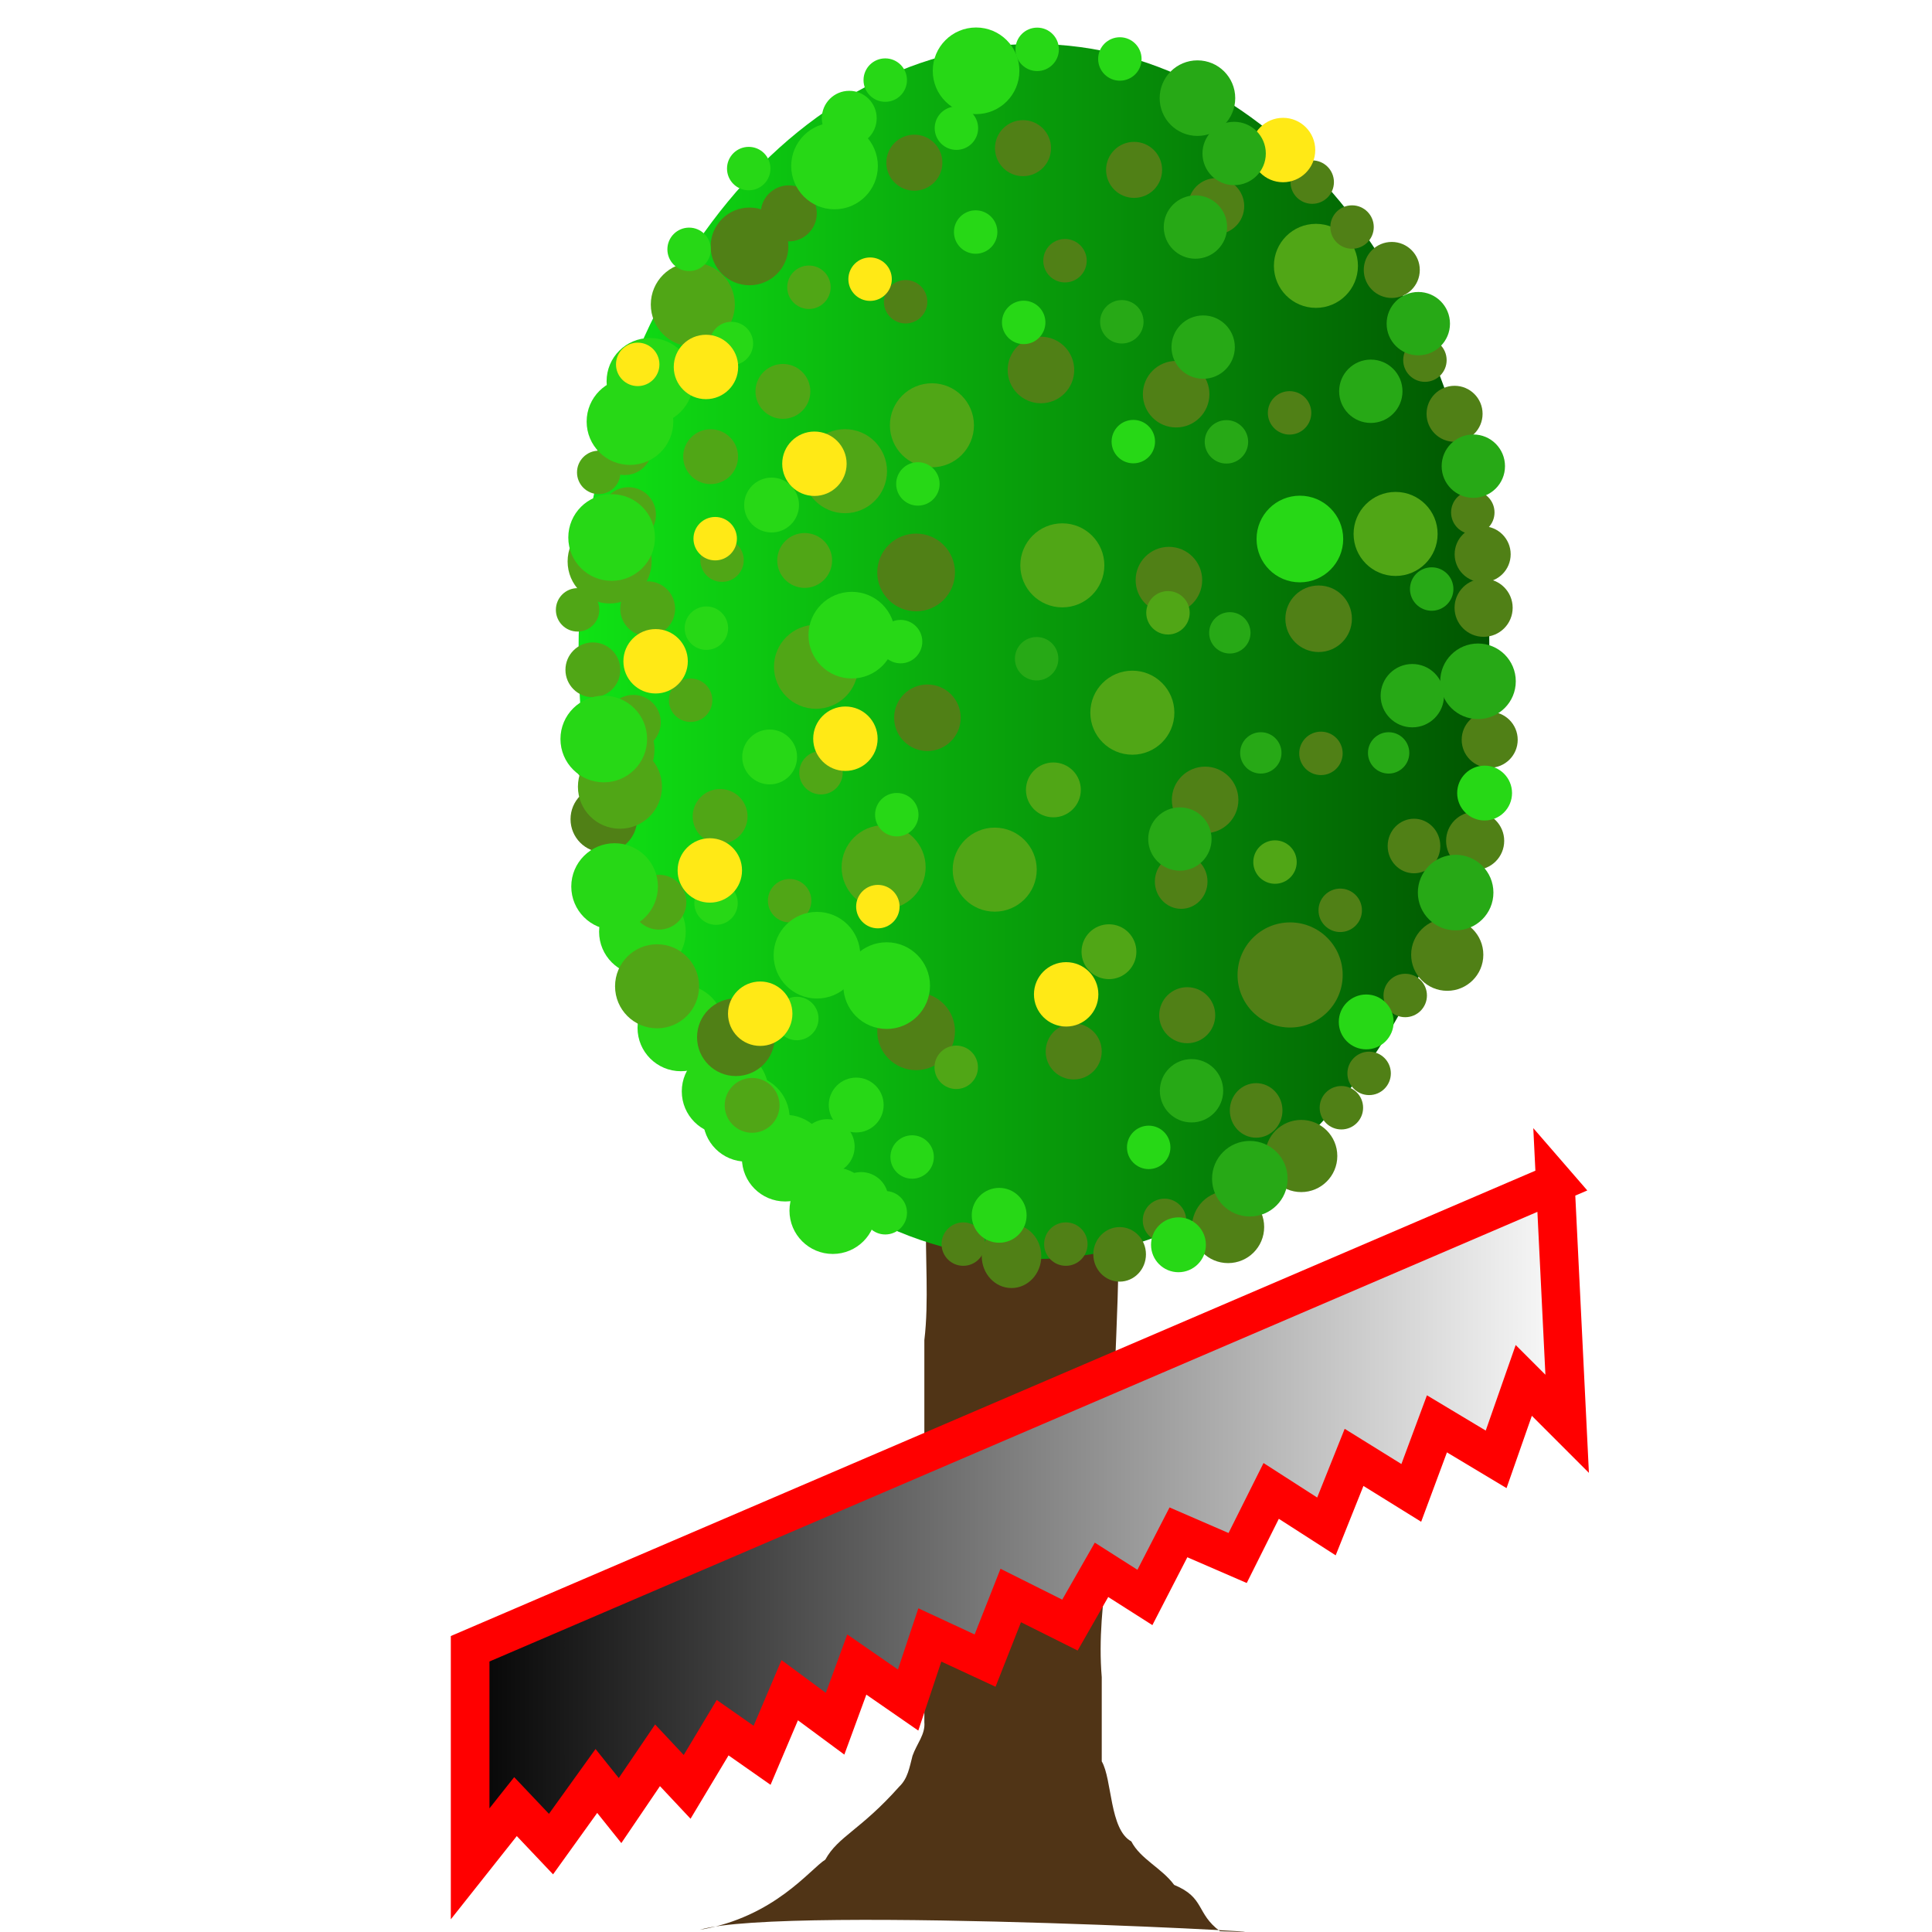 ﻿<?xml version="1.0" encoding="UTF-8" standalone="no"?>
<!-- Created with Inkscape (http://www.inkscape.org/) -->

<svg
   xmlns:dc="http://purl.org/dc/elements/1.1/"
   xmlns:cc="http://creativecommons.org/ns#"
   xmlns:rdf="http://www.w3.org/1999/02/22-rdf-syntax-ns#"
   xmlns:svg="http://www.w3.org/2000/svg"
   xmlns="http://www.w3.org/2000/svg"
   xmlns:xlink="http://www.w3.org/1999/xlink"
   xmlns:sodipodi="http://sodipodi.sourceforge.net/DTD/sodipodi-0.dtd"
   xmlns:inkscape="http://www.inkscape.org/namespaces/inkscape"
   width="50"
   height="50"
   id="svg2816"
   version="1.1"
   inkscape:version="0.47 r22583"
   sodipodi:docname="tree-new.svg">
  <defs
     id="defs2818">
    <linearGradient
       id="linearGradient4768">
      <stop
         style="stop-color:#000000;stop-opacity:1;"
         offset="0"
         id="stop4770" />
      <stop
         style="stop-color:#ffffff;stop-opacity:1;"
         offset="1"
         id="stop4772" />
    </linearGradient>
    <linearGradient
       id="linearGradient4748">
      <stop
         style="stop-color:#ffff00;stop-opacity:1;"
         offset="0"
         id="stop4750" />
      <stop
         id="stop4756"
         offset="1"
         style="stop-color:#ff0c00;stop-opacity:1;" />
    </linearGradient>
    <linearGradient
       id="linearGradient5212">
      <stop
         style="stop-color:#10e615;stop-opacity:1;"
         offset="0"
         id="stop5214" />
      <stop
         style="stop-color:#005200;stop-opacity:1;"
         offset="1"
         id="stop5216" />
    </linearGradient>
    <inkscape:perspective
       sodipodi:type="inkscape:persp3d"
       inkscape:vp_x="0 : 24 : 1"
       inkscape:vp_y="0 : 1000 : 0"
       inkscape:vp_z="48 : 24 : 1"
       inkscape:persp3d-origin="24 : 16 : 1"
       id="perspective2824" />
    <linearGradient
       inkscape:collect="always"
       xlink:href="#linearGradient5212"
       id="linearGradient5220"
       x1="22.929"
       y1="28.071"
       x2="47.5"
       y2="28.071"
       gradientUnits="userSpaceOnUse" />
    <filter
       inkscape:collect="always"
       id="filter5406"
       x="-0.144"
       width="1.288"
       y="-0.144"
       height="1.288"
       color-interpolation-filters="sRGB">
      <feGaussianBlur
         inkscape:collect="always"
         stdDeviation="0.068"
         id="feGaussianBlur5408" />
    </filter>
    <filter
       inkscape:collect="always"
       id="filter5410"
       x="-0.144"
       width="1.288"
       y="-0.144"
       height="1.288"
       color-interpolation-filters="sRGB">
      <feGaussianBlur
         inkscape:collect="always"
         stdDeviation="0.068"
         id="feGaussianBlur5412" />
    </filter>
    <filter
       inkscape:collect="always"
       id="filter5414"
       x="-0.144"
       width="1.288"
       y="-0.144"
       height="1.288"
       color-interpolation-filters="sRGB">
      <feGaussianBlur
         inkscape:collect="always"
         stdDeviation="0.068"
         id="feGaussianBlur5416" />
    </filter>
    <filter
       inkscape:collect="always"
       id="filter5418"
       x="-0.144"
       width="1.288"
       y="-0.144"
       height="1.288"
       color-interpolation-filters="sRGB">
      <feGaussianBlur
         inkscape:collect="always"
         stdDeviation="0.068"
         id="feGaussianBlur5420" />
    </filter>
    <filter
       inkscape:collect="always"
       id="filter5422"
       x="-0.144"
       width="1.288"
       y="-0.144"
       height="1.288"
       color-interpolation-filters="sRGB">
      <feGaussianBlur
         inkscape:collect="always"
         stdDeviation="0.068"
         id="feGaussianBlur5424" />
    </filter>
    <filter
       inkscape:collect="always"
       id="filter5426"
       x="-0.144"
       width="1.288"
       y="-0.144"
       height="1.288"
       color-interpolation-filters="sRGB">
      <feGaussianBlur
         inkscape:collect="always"
         stdDeviation="0.068"
         id="feGaussianBlur5428" />
    </filter>
    <filter
       inkscape:collect="always"
       id="filter5430"
       x="-0.144"
       width="1.288"
       y="-0.144"
       height="1.288"
       color-interpolation-filters="sRGB">
      <feGaussianBlur
         inkscape:collect="always"
         stdDeviation="0.068"
         id="feGaussianBlur5432" />
    </filter>
    <filter
       inkscape:collect="always"
       id="filter5522"
       x="-0.144"
       width="1.288"
       y="-0.144"
       height="1.288"
       color-interpolation-filters="sRGB">
      <feGaussianBlur
         inkscape:collect="always"
         stdDeviation="0.068"
         id="feGaussianBlur5524" />
    </filter>
    <linearGradient
       inkscape:collect="always"
       xlink:href="#linearGradient4768"
       id="linearGradient4774"
       x1="22.774"
       y1="38.765"
       x2="52.165"
       y2="38.765"
       gradientUnits="userSpaceOnUse"
       gradientTransform="translate(1.138,1.454)" />
  </defs>
  <sodipodi:namedview
     id="base"
     pagecolor="#ffffff"
     bordercolor="#666666"
     borderopacity="1.0"
     inkscape:pageopacity="0.0"
     inkscape:pageshadow="2"
     inkscape:zoom="2.6231655"
     inkscape:cx="29.365"
     inkscape:cy="14.118961"
     inkscape:current-layer="layer1"
     showgrid="true"
     inkscape:grid-bbox="true"
     inkscape:document-units="px"
     inkscape:window-width="1222"
     inkscape:window-height="843"
     inkscape:window-x="-2"
     inkscape:window-y="72"
     inkscape:window-maximized="0" />
  <g
     id="layer1"
     inkscape:label="Layer 1"
     inkscape:groupmode="layer"
     transform="translate(-12.244,-0.816)">
    <path
       style="fill:#503416;fill-opacity:1;stroke:#501616;stroke-width:0;stroke-linecap:butt;stroke-linejoin:round;stroke-miterlimit:4;stroke-opacity:1;stroke-dasharray:none"
       d="m 36.166,35.5 c 0,2.422 0,4.845 0,7.267 0,1.079 0,1.872 0,2.616 0.03,0.318 -0.195,0.557 -0.306,0.872 -0.08,0.305 -0.122,0.588 -0.344,0.799 -1.004,1.129 -1.581,1.285 -1.913,1.889 -0.395,0.247 -1.315,1.489 -3.252,1.817 2.2,-0.669 17.382,0.19 13.466,0.036 -0.625,-0.466 -0.384,-0.869 -1.186,-1.199 -0.322,-0.437 -0.872,-0.668 -1.109,-1.126 -0.567,-0.306 -0.493,-1.607 -0.765,-2.071 0,-0.727 0,-1.453 0,-2.18 -0.082,-0.984 0.026,-1.943 0.153,-2.907 0.024,-1.119 0.153,-2.223 0.153,-3.343 -0.037,-4.323 1.302,-11.234 -4.017,-8.502 -1.296,1.478 -0.636,4.023 -0.88,6.032 z"
       id="path2826"
       sodipodi:nodetypes="cccccccccccccccc" />
    <path
       sodipodi:type="arc"
       style="fill:url(#linearGradient5220);fill-opacity:1;stroke:#808000;stroke-width:0;stroke-miterlimit:4;stroke-opacity:1;stroke-dasharray:none"
       id="path3602"
       sodipodi:cx="35.214287"
       sodipodi:cy="28.071428"
       sodipodi:rx="11.785714"
       sodipodi:ry="11.785714"
       d="m 47,28.071 c 0,6.509 -5.277,11.786 -11.786,11.786 -6.509,0 -11.786,-5.277 -11.786,-11.786 0,-6.509 5.277,-11.786 11.786,-11.786 6.509,0 11.786,5.277 11.786,11.786 z"
       transform="matrix(1,0,0,1.334,3.789,-19.77)" />
    <path
       sodipodi:type="arc"
       style="fill:#508016;fill-opacity:1;stroke:#808000;stroke-width:0;stroke-linejoin:round;stroke-miterlimit:4;stroke-opacity:1;stroke-dasharray:none;filter:url(#filter5414)"
       id="path5250"
       sodipodi:cx="8.0625"
       sodipodi:cy="20.875"
       sodipodi:rx="0.5625"
       sodipodi:ry="0.5625"
       d="m 8.625,20.875 c 0,0.311 -0.252,0.562 -0.562,0.562 -0.311,0 -0.562,-0.252 -0.562,-0.562 0,-0.311 0.252,-0.562 0.562,-0.562 0.311,0 0.562,0.252 0.562,0.562 z"
       transform="translate(38.141,-15.346)" />
    <use
       x="0"
       y="0"
       xlink:href="#path5250"
       id="use5252"
       transform="translate(0.226,14.784)"
       width="48"
       height="48" />
    <use
       x="0"
       y="0"
       xlink:href="#use5252"
       id="use5254"
       transform="translate(-0.812,-8.812)"
       width="48"
       height="48" />
    <use
       x="0"
       y="0"
       xlink:href="#use5254"
       id="use5256"
       transform="translate(-5.812,-3.938)"
       width="48"
       height="48" />
    <use
       x="0"
       y="0"
       xlink:href="#use5256"
       id="use5258"
       transform="translate(-4.125,1.062)"
       width="48"
       height="48" />
    <use
       x="0"
       y="0"
       xlink:href="#use5258"
       id="use5260"
       transform="matrix(1.532,0,0,1.532,-8.293,3.616)"
       width="48"
       height="48" />
    <use
       x="0"
       y="0"
       xlink:href="#use5260"
       id="use5262"
       transform="translate(-3.688,-5.812)"
       width="48"
       height="48" />
    <use
       x="0"
       y="0"
       xlink:href="#use5262"
       id="use5264"
       transform="translate(0.75,10.5)"
       width="48"
       height="48" />
    <use
       x="0"
       y="0"
       xlink:href="#use5264"
       id="use5266"
       transform="translate(-0.937,-5.688)"
       width="48"
       height="48" />
    <use
       x="0"
       y="0"
       xlink:href="#use5266"
       id="use5268"
       transform="translate(-3.312,-5.438)"
       width="48"
       height="48" />
    <use
       x="0"
       y="0"
       xlink:href="#use5268"
       id="use5270"
       transform="translate(-2.938,9)"
       width="48"
       height="48" />
    <use
       x="0"
       y="0"
       xlink:href="#use5270"
       id="use5272"
       transform="translate(-8.375,2.625)"
       width="48"
       height="48" />
    <use
       x="0"
       y="0"
       xlink:href="#use5272"
       id="use5274"
       transform="matrix(1.58,0,0,1.58,1.597,-8.738)"
       width="48"
       height="48" />
    <path
       transform="translate(39.614,7.72)"
       d="m 8.625,20.875 c 0,0.311 -0.252,0.562 -0.562,0.562 -0.311,0 -0.562,-0.252 -0.562,-0.562 0,-0.311 0.252,-0.562 0.562,-0.562 0.311,0 0.562,0.252 0.562,0.562 z"
       sodipodi:ry="0.5625"
       sodipodi:rx="0.5625"
       sodipodi:cy="20.875"
       sodipodi:cx="8.0625"
       id="use5276"
       style="fill:#508016;fill-opacity:1;stroke:#808000;stroke-width:0;stroke-linejoin:round;stroke-miterlimit:4;stroke-opacity:1;stroke-dasharray:none;filter:url(#filter5414)"
       sodipodi:type="arc" />
    <use
       x="0"
       y="0"
       xlink:href="#use5276"
       id="use5278"
       transform="translate(-0.748,-4.22)"
       width="48"
       height="48" />
    <use
       x="0"
       y="0"
       xlink:href="#use5278"
       id="use5280"
       transform="translate(0.03,5.109)"
       width="48"
       height="48" />
    <use
       x="0"
       y="0"
       xlink:href="#use5280"
       id="use5282"
       transform="matrix(1.29,0,0,1.29,-9.962,-22.874)"
       width="48"
       height="48" />
    <use
       x="0"
       y="0"
       xlink:href="#use5282"
       id="use5284"
       transform="translate(-2.352,-7.358)"
       width="48"
       height="48" />
    <use
       x="0"
       y="0"
       xlink:href="#use5284"
       id="use5286"
       transform="translate(-6.669,-2.59)"
       width="48"
       height="48" />
    <use
       x="0"
       y="0"
       xlink:href="#use5286"
       id="use5288"
       transform="translate(-2.875,-0.562)"
       width="48"
       height="48" />
    <use
       x="0"
       y="0"
       xlink:href="#use5288"
       id="use5290"
       transform="translate(-6.062,1.688)"
       width="48"
       height="48" />
    <use
       x="0"
       y="0"
       xlink:href="#use5290"
       id="use5292"
       transform="translate(3.25,-1.312)"
       width="48"
       height="48" />
    <use
       x="0"
       y="0"
       xlink:href="#use5292"
       id="use5294"
       transform="translate(7.812,1.125)"
       width="48"
       height="48" />
    <use
       x="0"
       y="0"
       xlink:href="#use5294"
       id="use5296"
       transform="translate(6.169,5.374)"
       width="48"
       height="48" />
    <use
       x="0"
       y="0"
       xlink:href="#use5296"
       id="use5298"
       transform="translate(0.909,8.436)"
       width="48"
       height="48" />
    <use
       x="0"
       y="0"
       xlink:href="#use5298"
       id="use5300"
       transform="translate(-7.828,7.128)"
       width="48"
       height="48" />
    <use
       x="0"
       y="0"
       xlink:href="#use5300"
       id="use5302"
       transform="translate(-2.938,0.938)"
       width="48"
       height="48" />
    <use
       x="0"
       y="0"
       xlink:href="#use5302"
       id="use5304"
       transform="matrix(1.387,0,0,1.387,-19.57,-11.368)"
       width="48"
       height="48" />
    <use
       x="0"
       y="0"
       xlink:href="#use5306"
       id="use5308"
       transform="translate(4.664,-12.028)"
       width="48"
       height="48" />
    <use
       x="0"
       y="0"
       xlink:href="#use5308"
       id="use5310"
       transform="translate(-4.312,-8.438)"
       width="48"
       height="48" />
    <path
       transform="translate(34.408,-4.2)"
       d="m 8.625,20.875 c 0,0.311 -0.252,0.562 -0.562,0.562 -0.311,0 -0.562,-0.252 -0.562,-0.562 0,-0.311 0.252,-0.562 0.562,-0.562 0.311,0 0.562,0.252 0.562,0.562 z"
       sodipodi:ry="0.5625"
       sodipodi:rx="0.5625"
       sodipodi:cy="20.875"
       sodipodi:cx="8.0625"
       id="path5312"
       style="fill:#50a616;fill-opacity:1;stroke:#808000;stroke-width:0;stroke-linejoin:round;stroke-miterlimit:4;stroke-opacity:1;stroke-dasharray:none;filter:url(#filter5522)"
       sodipodi:type="arc" />
    <use
       x="0"
       y="0"
       xlink:href="#path5312"
       id="use5314"
       transform="translate(-9.292,-8.425)"
       width="48"
       height="48" />
    <use
       x="0"
       y="0"
       xlink:href="#use5314"
       id="use5316"
       transform="translate(3.812,20.188)"
       width="48"
       height="48"
       style="filter:url(#filter5426)" />
    <use
       x="0"
       y="0"
       xlink:href="#use5316"
       id="use5318"
       transform="translate(8.25,-5.312)"
       width="48"
       height="48" />
    <use
       x="0"
       y="0"
       xlink:href="#use5318"
       id="use5320"
       transform="translate(-11.75,-2.312)"
       width="48"
       height="48" />
    <use
       x="0"
       y="0"
       xlink:href="#use5320"
       id="use5322"
       transform="translate(-0.812,3.312)"
       width="48"
       height="48" />
    <use
       x="0"
       y="0"
       xlink:href="#use5322"
       id="use5324"
       transform="translate(-2.562,-5.188)"
       width="48"
       height="48" />
    <use
       x="0"
       y="0"
       xlink:href="#use5324"
       id="use5326"
       transform="translate(0.813,-3.625)"
       width="48"
       height="48" />
    <use
       x="0"
       y="0"
       xlink:href="#use5326"
       id="use5328"
       transform="matrix(1.263,0,0,1.263,-11.477,-1.189)"
       width="48"
       height="48"
       style="filter:url(#filter5418)" />
    <use
       x="0"
       y="0"
       xlink:href="#use5328"
       id="use5330"
       transform="translate(0.825,-5.751)"
       width="48"
       height="48" />
    <use
       x="0"
       y="0"
       xlink:href="#use5330"
       id="use5332"
       transform="translate(12.531,13.046)"
       width="48"
       height="48" />
    <use
       x="0"
       y="0"
       xlink:href="#use5332"
       id="use5334"
       transform="translate(-1.438,-4.188)"
       width="48"
       height="48" />
    <use
       x="0"
       y="0"
       xlink:href="#use5334"
       id="use5336"
       transform="translate(-10.5,-4.688)"
       width="48"
       height="48" />
    <use
       x="0"
       y="0"
       xlink:href="#use5336"
       id="use5338"
       transform="translate(3.5,-5.625)"
       width="48"
       height="48" />
    <use
       x="0"
       y="0"
       xlink:href="#use5338"
       id="use5340"
       transform="translate(0.563,4.375)"
       width="48"
       height="48" />
    <use
       x="0"
       y="0"
       xlink:href="#use5340"
       id="use5342"
       transform="translate(-2.188,6.625)"
       width="48"
       height="48" />
    <use
       x="0"
       y="0"
       xlink:href="#use5342"
       id="use5344"
       transform="matrix(1.532,0,0,1.532,1.053,-18.986)"
       width="48"
       height="48" />
    <use
       x="0"
       y="0"
       xlink:href="#use5344"
       id="use5346"
       transform="translate(-2.062,-6.938)"
       width="48"
       height="48" />
    <use
       x="0"
       y="0"
       xlink:href="#use5348"
       id="use5350"
       transform="translate(-0.961,-5.165)"
       width="48"
       height="48" />
    <use
       x="0"
       y="0"
       xlink:href="#use5350"
       id="use5352"
       transform="translate(-0.267,-5.83)"
       width="48"
       height="48" />
    <use
       x="0"
       y="0"
       xlink:href="#use5352"
       id="use5354"
       transform="translate(0.074,4.872)"
       width="48"
       height="48" />
    <use
       x="0"
       y="0"
       xlink:href="#use5354"
       id="use5356"
       transform="translate(7.017,3.042)"
       width="48"
       height="48" />
    <use
       x="0"
       y="0"
       xlink:href="#use5356"
       id="use5358"
       transform="translate(-1,-10.25)"
       width="48"
       height="48" />
    <use
       x="0"
       y="0"
       xlink:href="#use5358"
       id="use5360"
       transform="translate(-0.75,5.062)"
       width="48"
       height="48" />
    <use
       x="0"
       y="0"
       xlink:href="#use5360"
       id="use5362"
       transform="translate(8.187,1.188)"
       width="48"
       height="48" />
    <use
       x="0"
       y="0"
       xlink:href="#use5362"
       id="use5364"
       transform="translate(-3.562,4.062)"
       width="48"
       height="48" />
    <use
       x="0"
       y="0"
       xlink:href="#use5364"
       id="use5366"
       transform="translate(1.75,-7.875)"
       width="48"
       height="48" />
    <use
       x="0"
       y="0"
       xlink:href="#use5366"
       id="use5368"
       transform="translate(-3.375,-3.625)"
       width="48"
       height="48" />
    <use
       x="0"
       y="0"
       xlink:href="#use5368"
       id="use5370"
       transform="translate(-6.188,-3.125)"
       width="48"
       height="48" />
    <use
       x="0"
       y="0"
       xlink:href="#use5372"
       id="use5374"
       transform="translate(-3.199,-15.288)"
       width="48"
       height="48" />
    <use
       x="0"
       y="0"
       xlink:href="#use5374"
       id="use5376"
       transform="translate(0.125,5.375)"
       width="48"
       height="48" />
    <use
       x="0"
       y="0"
       xlink:href="#use5378"
       id="use5380"
       transform="translate(1.338,-11.53)"
       width="48"
       height="48" />
    <use
       x="0"
       y="0"
       xlink:href="#path5312"
       id="use5382"
       style="filter:url(#filter5410)"
       transform="translate(-14.732,-3.633)"
       width="48"
       height="48" />
    <use
       id="use5384"
       xlink:href="#path5312"
       y="0"
       x="0"
       transform="translate(-15.279,-0.076)"
       width="48"
       height="48"
       style="fill:#5fce36;fill-opacity:1;filter:url(#filter5406)" />
    <path
       sodipodi:type="arc"
       style="fill:#27d816;fill-opacity:1;stroke:#808000;stroke-width:0;stroke-linejoin:round;stroke-miterlimit:4;stroke-opacity:1;stroke-dasharray:none;filter:url(#filter5410)"
       id="use5434"
       sodipodi:cx="8.0625"
       sodipodi:cy="20.875"
       sodipodi:rx="0.5625"
       sodipodi:ry="0.5625"
       d="m 8.625,20.875 c 0,0.311 -0.252,0.562 -0.562,0.562 -0.311,0 -0.562,-0.252 -0.562,-0.562 0,-0.311 0.252,-0.562 0.562,-0.562 0.311,0 0.562,0.252 0.562,0.562 z"
       transform="translate(28.933,-16.742)" />
    <use
       x="0"
       y="0"
       xlink:href="#use5434"
       id="use5438"
       transform="translate(-1.543,17.767)"
       width="48"
       height="48" />
    <use
       x="0"
       y="0"
       xlink:href="#use5438"
       id="use5440"
       transform="translate(-2.588,5.275)"
       width="48"
       height="48" />
    <use
       x="0"
       y="0"
       xlink:href="#use5440"
       id="use5442"
       transform="translate(-2.09,-2.986)"
       width="48"
       height="48" />
    <use
       x="0"
       y="0"
       xlink:href="#use5442"
       id="use5444"
       transform="translate(0.398,-14.483)"
       width="48"
       height="48" />
    <use
       x="0"
       y="0"
       xlink:href="#use5444"
       id="use5446"
       transform="translate(3.982,22.496)"
       width="48"
       height="48" />
    <path
       transform="matrix(1.263,0,0,1.263,23.469,4.125)"
       d="m 8.625,20.875 c 0,0.311 -0.252,0.562 -0.562,0.562 -0.311,0 -0.562,-0.252 -0.562,-0.562 0,-0.311 0.252,-0.562 0.562,-0.562 0.311,0 0.562,0.252 0.562,0.562 z"
       sodipodi:ry="0.5625"
       sodipodi:rx="0.5625"
       sodipodi:cy="20.875"
       sodipodi:cx="8.0625"
       id="use5448"
       style="fill:#27d816;fill-opacity:1;stroke:#808000;stroke-width:0;stroke-linejoin:round;stroke-miterlimit:4;stroke-opacity:1;stroke-dasharray:none;filter:url(#filter5410)"
       sodipodi:type="arc" />
    <use
       x="0"
       y="0"
       xlink:href="#use5448"
       id="use5450"
       transform="translate(0.75,-1.076)"
       width="48"
       height="48" />
    <use
       x="0"
       y="0"
       xlink:href="#use5450"
       id="use5452"
       transform="translate(-2.19,-15.528)"
       width="48"
       height="48" />
    <use
       x="0"
       y="0"
       xlink:href="#use5452"
       id="use5454"
       transform="translate(-0.05,6.52)"
       width="48"
       height="48" />
    <use
       x="0"
       y="0"
       xlink:href="#use5454"
       id="use5456"
       transform="matrix(1.58,0,0,1.58,-15.626,-5.918)"
       width="48"
       height="48" />
    <use
       x="0"
       y="0"
       xlink:href="#use5456"
       id="use5458"
       transform="translate(-4.181,2.737)"
       width="48"
       height="48" />
    <use
       x="0"
       y="0"
       xlink:href="#use5458"
       id="use5460"
       transform="translate(2.787,3.086)"
       width="48"
       height="48" />
    <use
       x="0"
       y="0"
       xlink:href="#use5460"
       id="use5462"
       transform="translate(-1.231,-1.358)"
       width="48"
       height="48" />
    <use
       x="0"
       y="0"
       xlink:href="#use5462"
       id="use5464"
       transform="translate(-1.008,-1.031)"
       width="48"
       height="48" />
    <use
       x="0"
       y="0"
       xlink:href="#use5464"
       id="use5466"
       transform="translate(-2.688,-4.828)"
       width="48"
       height="48" />
    <use
       x="0"
       y="0"
       xlink:href="#use5376"
       id="use5378"
       transform="translate(0.662,4.655)"
       width="48"
       height="48"
       style="filter:url(#filter5422)" />
    <use
       x="0"
       y="0"
       xlink:href="#use5466"
       id="use5468"
       transform="translate(0.995,2.488)"
       width="48"
       height="48" />
    <use
       x="0"
       y="0"
       xlink:href="#use5468"
       id="use5470"
       transform="translate(-1.317,-15.691)"
       width="48"
       height="48" />
    <use
       x="0"
       y="0"
       xlink:href="#use5470"
       id="use5472"
       transform="translate(-0.475,3)"
       width="48"
       height="48" />
    <path
       sodipodi:type="arc"
       style="fill:#27d816;fill-opacity:1;stroke:#808000;stroke-width:0;stroke-linejoin:round;stroke-miterlimit:4;stroke-opacity:1;stroke-dasharray:none;filter:url(#filter5410)"
       id="use5476"
       sodipodi:cx="8.0625"
       sodipodi:cy="20.875"
       sodipodi:rx="0.5625"
       sodipodi:ry="0.5625"
       d="m 8.625,20.875 c 0,0.311 -0.252,0.562 -0.562,0.562 -0.311,0 -0.562,-0.252 -0.562,-0.562 0,-0.311 0.252,-0.562 0.562,-0.562 0.311,0 0.562,0.252 0.562,0.562 z"
       transform="matrix(1.995,0,0,1.995,11.784,-21.704)" />
    <use
       x="0"
       y="0"
       xlink:href="#use5476"
       id="use5478"
       transform="translate(0.28,3.818)"
       width="48"
       height="48" />
    <use
       x="0"
       y="0"
       xlink:href="#use5478"
       id="use5480"
       transform="translate(0.914,-13.075)"
       width="48"
       height="48" />
    <use
       x="0"
       y="0"
       xlink:href="#use5480"
       id="use5482"
       transform="translate(8.441,-8.036)"
       width="48"
       height="48" />
    <use
       x="0"
       y="0"
       xlink:href="#use5482"
       id="use5484"
       transform="translate(8.38,12.117)"
       width="48"
       height="48" />
    <use
       x="0"
       y="0"
       xlink:href="#use5484"
       id="use5486"
       transform="translate(-11.596,2.488)"
       width="48"
       height="48" />
    <use
       x="0"
       y="0"
       xlink:href="#use5346"
       id="use5348"
       transform="translate(-17.051,18.645)"
       width="48"
       height="48" />
    <use
       x="0"
       y="0"
       xlink:href="#use5304"
       id="use5306"
       transform="translate(-4.664,0.153)"
       width="48"
       height="48" />
    <path
       sodipodi:type="arc"
       style="fill:#27d816;fill-opacity:1;stroke:#808000;stroke-width:0;stroke-linejoin:round;stroke-miterlimit:4;stroke-opacity:1;stroke-dasharray:none;filter:url(#filter5410)"
       id="use5492"
       sodipodi:cx="8.0625"
       sodipodi:cy="20.875"
       sodipodi:rx="0.5625"
       sodipodi:ry="0.5625"
       d="m 8.625,20.875 c 0,0.311 -0.252,0.562 -0.562,0.562 -0.311,0 -0.562,-0.252 -0.562,-0.562 0,-0.311 0.252,-0.562 0.562,-0.562 0.311,0 0.562,0.252 0.562,0.562 z"
       transform="matrix(1.995,0,0,1.995,17.301,-16.109)" />
    <use
       x="0"
       y="0"
       xlink:href="#path5312"
       id="use5372"
       transform="matrix(1.263,0,0,1.263,-21.932,8.362)"
       width="48"
       height="48"
       style="filter:url(#filter5430)" />
    <use
       x="0"
       y="0"
       xlink:href="#use5492"
       id="use5494"
       transform="translate(0.455,-20.425)"
       width="48"
       height="48" />
    <use
       x="0"
       y="0"
       xlink:href="#use5434"
       id="use5496"
       transform="translate(0.498,2.688)"
       width="48"
       height="48" />
    <use
       x="0"
       y="0"
       xlink:href="#use5496"
       id="use5498"
       transform="translate(-7.416,0.448)"
       width="48"
       height="48" />
    <use
       x="0"
       y="0"
       xlink:href="#use5498"
       id="use5500"
       transform="translate(1.543,-2.09)"
       width="48"
       height="48" />
    <use
       x="0"
       y="0"
       xlink:href="#use5500"
       id="use5502"
       transform="translate(7.465,-3.086)"
       width="48"
       height="48" />
    <use
       x="0"
       y="0"
       xlink:href="#use5502"
       id="use5504"
       transform="translate(2.14,0.249)"
       width="48"
       height="48" />
    <use
       x="0"
       y="0"
       xlink:href="#use5504"
       id="use5506"
       transform="translate(-6.072,0.547)"
       width="48"
       height="48" />
    <use
       x="0"
       y="0"
       xlink:href="#use5506"
       id="use5508"
       transform="translate(3.583,6.271)"
       width="48"
       height="48" />
    <use
       x="0"
       y="0"
       xlink:href="#use5508"
       id="use5510"
       transform="translate(-8.212,7.913)"
       width="48"
       height="48" />
    <use
       x="0"
       y="0"
       xlink:href="#use5510"
       id="use5512"
       transform="translate(11.049,-4.828)"
       width="48"
       height="48" />
    <use
       x="0"
       y="0"
       xlink:href="#use5512"
       id="use5514"
       transform="translate(0.398,18.265)"
       width="48"
       height="48" />
    <use
       x="0"
       y="0"
       xlink:href="#use5514"
       id="use5516"
       transform="translate(-6.122,0.249)"
       width="48"
       height="48" />
    <use
       x="0"
       y="0"
       xlink:href="#use5516"
       id="use5518"
       transform="translate(0.149,-17.419)"
       width="48"
       height="48" />
    <use
       x="0"
       y="0"
       xlink:href="#use5518"
       id="use5520"
       transform="translate(-0.448,4.081)"
       width="48"
       height="48" />
    <use
       x="0"
       y="0"
       xlink:href="#use5276"
       id="use5528"
       transform="translate(0.934,-2.016)"
       width="48"
       height="48" />
    <use
       x="0"
       y="0"
       xlink:href="#use5528"
       id="use5530"
       transform="translate(-11.438,6.434)"
       width="48"
       height="48" />
    <use
       x="0"
       y="0"
       xlink:href="#use5530"
       id="use5532"
       transform="translate(2.655,-1.7212766e-7)"
       width="48"
       height="48" />
    <use
       x="0"
       y="0"
       xlink:href="#use5532"
       id="use5534"
       transform="translate(2.553,-0.613)"
       width="48"
       height="48" />
    <use
       x="0"
       y="0"
       xlink:href="#use5534"
       id="use5536"
       transform="translate(1.123,-28.8)"
       width="48"
       height="48" />
    <use
       x="0"
       y="0"
       xlink:href="#use5536"
       id="use5538"
       transform="translate(3.731,3.092)"
       width="48"
       height="48" />
    <use
       x="0"
       y="0"
       xlink:href="#use5538"
       id="use5540"
       transform="translate(1.886,3.444)"
       width="48"
       height="48" />
    <use
       x="0"
       y="0"
       xlink:href="#use5540"
       id="use5542"
       transform="translate(1.239,3.942)"
       width="48"
       height="48" />
    <use
       x="0"
       y="0"
       xlink:href="#use5542"
       id="use5544"
       transform="matrix(1.338,0,0,1.338,-16.742,-2.291)"
       width="48"
       height="48" />
    <use
       x="0"
       y="0"
       xlink:href="#use5544"
       id="use5546"
       transform="translate(-0.219,6.032)"
       width="48"
       height="48" />
    <use
       x="0"
       y="0"
       xlink:href="#use5546"
       id="use5548"
       transform="matrix(1.242,0,0,1.242,-12.924,-2.517)"
       width="48"
       height="48" />
    <use
       x="0"
       y="0"
       xlink:href="#use5548"
       id="use5550"
       transform="translate(-3.779,5.209)"
       width="48"
       height="48" />
    <use
       x="0"
       y="0"
       xlink:href="#use5550"
       id="use5552"
       transform="translate(-1.893,1.838)"
       width="48"
       height="48" />
    <use
       x="0"
       y="0"
       xlink:href="#use5552"
       id="use5554"
       transform="matrix(0.825,0,0,0.884,2.1,4.532)"
       width="48"
       height="48" />
    <use
       x="0"
       y="0"
       xlink:href="#use5554"
       id="use5556"
       transform="matrix(0.884,0,0,0.855,7.255,4.786)"
       width="48"
       height="48" />
    <use
       x="0"
       y="0"
       xlink:href="#use5556"
       id="use5558"
       transform="translate(1.593,-9.648)"
       width="48"
       height="48" />
    <use
       x="0"
       y="0"
       xlink:href="#use5558"
       id="use5560"
       transform="translate(1.94,5.923)"
       width="48"
       height="48" />
    <use
       x="0"
       y="0"
       xlink:href="#use5560"
       id="use5562"
       transform="translate(4.085,-6.843)"
       width="48"
       height="48" />
    <use
       x="0"
       y="0"
       xlink:href="#use5448"
       id="use5566"
       transform="translate(17.013,-9.15)"
       width="48"
       height="48" />
    <use
       x="0"
       y="0"
       xlink:href="#use5566"
       id="use5568"
       transform="translate(-3.064,5.923)"
       width="48"
       height="48" />
    <use
       x="0"
       y="0"
       xlink:href="#use5568"
       id="use5570"
       transform="translate(-13.379,-23.387)"
       width="48"
       height="48" />
    <use
       x="0"
       y="0"
       xlink:href="#use5570"
       id="use5572"
       transform="translate(0.306,27.983)"
       width="48"
       height="48" />
    <use
       x="0"
       y="0"
       xlink:href="#use5572"
       id="use5574"
       transform="translate(3.574,0.409)"
       width="48"
       height="48" />
    <use
       x="0"
       y="0"
       xlink:href="#use5574"
       id="use5576"
       transform="translate(4.64,0.763)"
       width="48"
       height="48" />
    <path
       transform="translate(20.685,-10.629)"
       d="m 8.625,20.875 c 0,0.311 -0.252,0.562 -0.562,0.562 -0.311,0 -0.562,-0.252 -0.562,-0.562 0,-0.311 0.252,-0.562 0.562,-0.562 0.311,0 0.562,0.252 0.562,0.562 z"
       sodipodi:ry="0.5625"
       sodipodi:rx="0.5625"
       sodipodi:cy="20.875"
       sodipodi:cx="8.0625"
       id="use5600"
       style="fill:#ffe916;fill-opacity:1;stroke:#808000;stroke-width:0;stroke-linejoin:round;stroke-miterlimit:4;stroke-opacity:1;stroke-dasharray:none;filter:url(#filter5410)"
       sodipodi:type="arc" />
    <use
       x="0"
       y="0"
       xlink:href="#use5600"
       id="use5602"
       transform="translate(6.014,-2.205)"
       width="48"
       height="48" />
    <use
       x="0"
       y="0"
       xlink:href="#use5602"
       id="use5604"
       transform="translate(-4.009,6.716)"
       width="48"
       height="48" />
    <use
       x="0"
       y="0"
       xlink:href="#use5604"
       id="use5606"
       transform="translate(4.21,9.522)"
       width="48"
       height="48" />
    <use
       x="0"
       y="0"
       xlink:href="#use5606"
       id="use5608"
       transform="matrix(1.483,0,0,1.483,-17.727,-16.072)"
       width="48"
       height="48" />
    <use
       x="0"
       y="0"
       xlink:href="#use5608"
       id="use5610"
       transform="translate(-2.205,7.117)"
       width="48"
       height="48" />
    <use
       x="0"
       y="0"
       xlink:href="#use5610"
       id="use5612"
       transform="translate(7.918,-0.501)"
       width="48"
       height="48" />
    <use
       x="0"
       y="0"
       xlink:href="#use5612"
       id="use5614"
       transform="translate(5.613,-21.851)"
       width="48"
       height="48" />
    <use
       x="0"
       y="0"
       xlink:href="#use5614"
       id="use5616"
       transform="translate(-12.128,8.119)"
       width="48"
       height="48" />
    <use
       x="0"
       y="0"
       xlink:href="#use5616"
       id="use5618"
       transform="translate(-4.11,5.112)"
       width="48"
       height="48" />
    <use
       x="0"
       y="0"
       xlink:href="#use5618"
       id="use5620"
       transform="translate(1.403,5.413)"
       width="48"
       height="48" />
    <use
       x="0"
       y="0"
       xlink:href="#use5620"
       id="use5622"
       transform="translate(-0.1,-13.03)"
       width="48"
       height="48" />
    <path
       sodipodi:type="arc"
       style="fill:#27a916;fill-opacity:1;stroke:#808000;stroke-width:0;stroke-linejoin:round;stroke-miterlimit:4;stroke-opacity:1;stroke-dasharray:none;filter:url(#filter5410)"
       id="use5626"
       sodipodi:cx="8.0625"
       sodipodi:cy="20.875"
       sodipodi:rx="0.5625"
       sodipodi:ry="0.5625"
       d="m 8.625,20.875 c 0,0.311 -0.252,0.562 -0.562,0.562 -0.311,0 -0.562,-0.252 -0.562,-0.562 0,-0.311 0.252,-0.562 0.562,-0.562 0.311,0 0.562,0.252 0.562,0.562 z"
       transform="translate(31.009,-3.011)" />
    <use
       x="0"
       y="0"
       xlink:href="#use5626"
       id="use5630"
       transform="translate(2.205,-8.72)"
       width="48"
       height="48" />
    <use
       x="0"
       y="0"
       xlink:href="#use5630"
       id="use5632"
       transform="translate(8.019,6.916)"
       width="48"
       height="48" />
    <use
       x="0"
       y="0"
       xlink:href="#use5632"
       id="use5634"
       transform="translate(-5.312,-3.809)"
       width="48"
       height="48" />
    <use
       x="0"
       y="0"
       xlink:href="#use5634"
       id="use5636"
       transform="matrix(0.952,0,0,0.952,2.199,5.531)"
       width="48"
       height="48" />
    <use
       x="0"
       y="0"
       xlink:href="#use5636"
       id="use5638"
       transform="translate(4.11,3.107)"
       width="48"
       height="48" />
    <use
       x="0"
       y="0"
       xlink:href="#use5638"
       id="use5640"
       transform="translate(-3.308,-4.212766e-8)"
       width="48"
       height="48" />
    <use
       x="0"
       y="0"
       xlink:href="#use5640"
       id="use5642"
       transform="matrix(1.532,0,0,1.532,-25.967,-8.571)"
       width="48"
       height="48" />
    <use
       x="0"
       y="0"
       xlink:href="#use5642"
       id="use5644"
       transform="translate(0.301,6.515)"
       width="48"
       height="48" />
    <use
       x="0"
       y="0"
       xlink:href="#use5644"
       id="use5646"
       transform="translate(1.103,-24.257)"
       width="48"
       height="48" />
    <use
       x="0"
       y="0"
       xlink:href="#use5646"
       id="use5648"
       transform="translate(-1.002,1.904)"
       width="48"
       height="48" />
    <use
       x="0"
       y="0"
       xlink:href="#use5648"
       id="use5650"
       transform="translate(0.2,3.107)"
       width="48"
       height="48" />
    <use
       x="0"
       y="0"
       xlink:href="#use5650"
       id="use5652"
       transform="translate(4.339,1.143)"
       width="48"
       height="48" />
    <use
       x="0"
       y="0"
       xlink:href="#use5652"
       id="use5654"
       transform="translate(1.074,7.878)"
       width="48"
       height="48" />
    <use
       x="0"
       y="0"
       xlink:href="#use5654"
       id="use5656"
       transform="translate(0.155,-9.628)"
       width="48"
       height="48" />
    <use
       x="0"
       y="0"
       xlink:href="#use5656"
       id="use5658"
       transform="translate(1.424,3.688)"
       width="48"
       height="48" />
    <use
       x="0"
       y="0"
       xlink:href="#use5658"
       id="use5660"
       transform="matrix(1.193,0,0,1.193,-9.601,3.082)"
       width="48"
       height="48" />
    <use
       x="0"
       y="0"
       xlink:href="#use5660"
       id="use5662"
       transform="translate(-5.905,12.873)"
       width="48"
       height="48" />
    <use
       x="0"
       y="0"
       xlink:href="#use5662"
       id="use5664"
       transform="translate(5.326,-7.405)"
       width="48"
       height="48" />
    <use
       x="0"
       y="0"
       xlink:href="#use5664"
       id="use5666"
       transform="translate(-6.682,-20.56)"
       width="48"
       height="48" />
    <path
       style="fill:url(#linearGradient4774);fill-opacity:1;stroke:#ff0000;stroke-width:1px;stroke-linecap:butt;stroke-linejoin:miter;stroke-opacity:1"
       d="M 52.497,31.435 C 24.411,43.486 24.411,43.486 24.411,43.486 l 0,5.566 1.174,-1.481 0.919,0.97 1.174,-1.634 0.613,0.766 0.97,-1.43 0.766,0.817 0.919,-1.532 1.021,0.715 0.715,-1.685 1.174,0.868 0.562,-1.532 1.328,0.919 0.562,-1.685 1.43,0.664 0.664,-1.685 1.532,0.766 0.817,-1.43 1.123,0.715 0.868,-1.685 1.532,0.664 0.868,-1.736 1.43,0.919 0.715,-1.787 1.481,0.919 0.664,-1.787 1.532,0.919 0.715,-2.043 1.123,1.123 -0.306,-6.23 z"
       id="path4760"
       sodipodi:nodetypes="cccccccccccccccccccccccccccccccc" />
  </g>
</svg>
